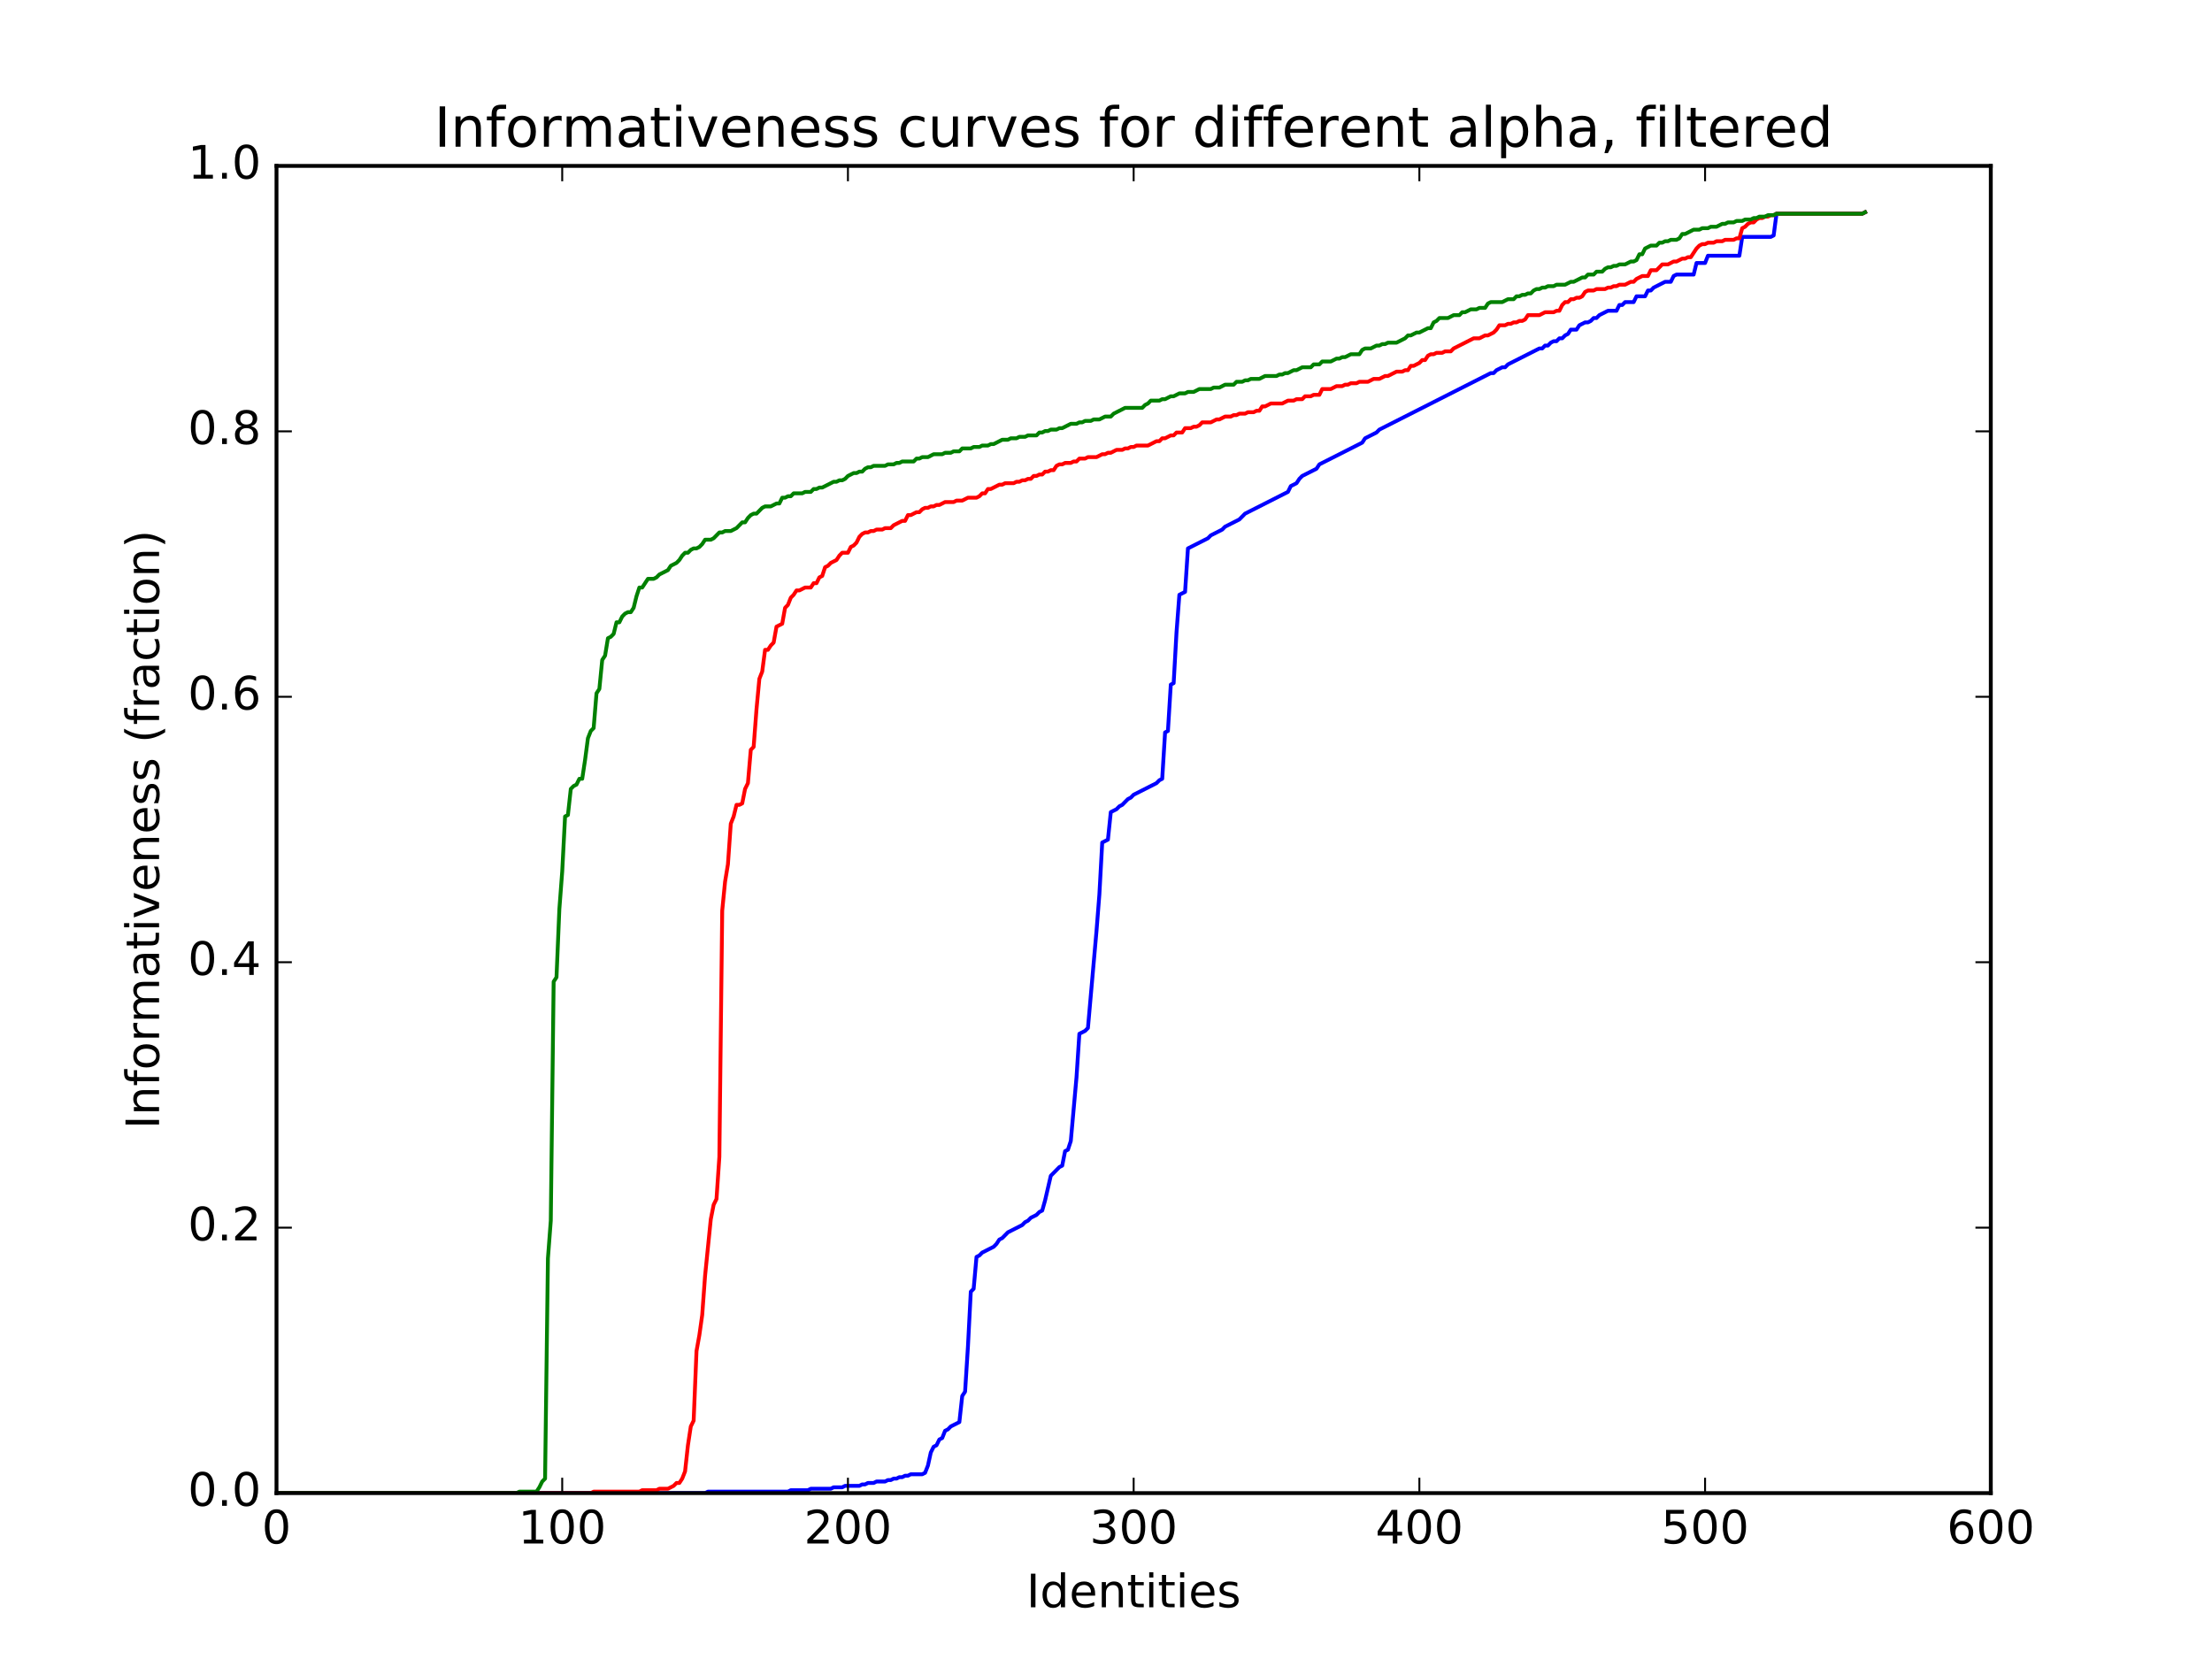 <?xml version="1.0" encoding="utf-8" standalone="no"?>
<!DOCTYPE svg PUBLIC "-//W3C//DTD SVG 1.1//EN"
  "http://www.w3.org/Graphics/SVG/1.1/DTD/svg11.dtd">
<!-- Created with matplotlib (http://matplotlib.org/) -->
<svg height="432pt" version="1.1" viewBox="0 0 576 432" width="576pt" xmlns="http://www.w3.org/2000/svg" xmlns:xlink="http://www.w3.org/1999/xlink">
 <defs>
  <style type="text/css">
*{stroke-linecap:butt;stroke-linejoin:round;stroke-miterlimit:100000;}
  </style>
 </defs>
 <g id="figure_1">
  <g id="patch_1">
   <path d="M 0 432 
L 576 432 
L 576 0 
L 0 0 
z
" style="fill:#ffffff;"/>
  </g>
  <g id="axes_1">
   <g id="patch_2">
    <path d="M 72 388.8 
L 518.4 388.8 
L 518.4 43.2 
L 72 43.2 
z
" style="fill:#ffffff;"/>
   </g>
   <g id="line2d_1">
    <path clip-path="url(#pd8fe4f204d)" d="M 72 388.8 
L 183.6 388.8 
L 184.344 388.423 
L 205.176 388.423 
L 205.92 388.045 
L 210.384 388.045 
L 211.128 387.668 
L 216.336 387.668 
L 217.08 387.291 
L 219.312 387.291 
L 220.056 386.914 
L 223.776 386.914 
L 224.52 386.536 
L 225.264 386.536 
L 226.008 386.159 
L 227.496 386.159 
L 228.24 385.782 
L 230.472 385.782 
L 231.216 385.404 
L 231.96 385.404 
L 232.704 385.027 
L 233.448 385.027 
L 234.192 384.65 
L 234.936 384.65 
L 235.68 384.272 
L 236.424 384.272 
L 237.168 383.895 
L 240.144 383.895 
L 240.888 383.518 
L 241.632 381.631 
L 242.376 378.236 
L 243.12 376.727 
L 243.864 376.349 
L 244.608 374.84 
L 245.352 374.463 
L 246.096 372.576 
L 246.84 372.199 
L 247.584 371.445 
L 249.816 370.313 
L 250.56 363.521 
L 251.304 362.39 
L 252.048 350.693 
L 252.792 336.356 
L 253.536 335.602 
L 254.28 327.301 
L 255.024 326.924 
L 255.768 326.169 
L 258.744 324.66 
L 259.488 323.906 
L 260.232 322.774 
L 260.976 322.397 
L 262.464 320.887 
L 266.184 319.001 
L 266.928 318.246 
L 267.672 317.869 
L 268.416 317.114 
L 269.904 316.36 
L 270.648 315.605 
L 271.392 315.228 
L 272.136 312.587 
L 273.624 306.173 
L 275.856 303.909 
L 276.6 303.532 
L 277.344 299.759 
L 278.088 299.382 
L 278.832 297.118 
L 280.32 280.517 
L 281.064 269.198 
L 282.552 268.444 
L 283.296 267.689 
L 285.528 242.41 
L 286.272 232.978 
L 287.016 219.396 
L 288.504 218.641 
L 289.248 211.472 
L 290.736 210.718 
L 291.48 209.963 
L 292.224 209.586 
L 293.712 208.077 
L 294.456 207.7 
L 295.2 206.945 
L 301.152 203.927 
L 301.896 203.172 
L 302.64 202.795 
L 303.384 190.721 
L 304.128 190.344 
L 304.872 178.271 
L 305.616 177.893 
L 306.36 164.688 
L 307.104 154.879 
L 308.592 154.124 
L 309.336 142.805 
L 314.544 140.164 
L 315.288 139.41 
L 318.264 137.9 
L 319.008 137.146 
L 322.728 135.259 
L 324.216 133.75 
L 335.376 128.091 
L 336.12 126.582 
L 337.608 125.827 
L 338.352 124.695 
L 339.096 123.941 
L 342.816 122.054 
L 343.56 120.922 
L 354.72 115.263 
L 355.464 114.131 
L 358.44 112.622 
L 359.184 111.867 
L 388.2 97.153 
L 388.944 97.153 
L 389.688 96.398 
L 391.176 95.644 
L 391.92 95.644 
L 392.664 94.889 
L 400.848 90.739 
L 401.592 90.739 
L 402.336 89.984 
L 403.08 89.984 
L 403.824 89.23 
L 404.568 88.852 
L 405.312 88.852 
L 406.056 88.098 
L 406.8 88.098 
L 407.544 87.343 
L 408.288 86.966 
L 409.032 85.834 
L 410.52 85.834 
L 411.264 84.702 
L 412.752 83.948 
L 413.496 83.948 
L 414.24 83.57 
L 414.984 82.816 
L 415.728 82.816 
L 416.472 82.061 
L 418.704 80.929 
L 420.936 80.929 
L 421.68 79.42 
L 422.424 79.42 
L 423.168 78.666 
L 425.4 78.666 
L 426.144 77.156 
L 428.376 77.156 
L 429.12 75.647 
L 429.864 75.647 
L 430.608 74.893 
L 433.584 73.383 
L 435.072 73.383 
L 435.816 71.874 
L 436.56 71.497 
L 441.024 71.497 
L 441.768 68.479 
L 444 68.479 
L 444.744 66.592 
L 452.928 66.592 
L 453.672 61.687 
L 461.112 61.687 
L 461.856 61.31 
L 462.6 55.651 
L 484.92 55.651 
L 485.664 55.273 
L 485.664 55.273 
" style="fill:none;stroke:#0000ff;stroke-linecap:square;"/>
   </g>
   <g id="line2d_2">
    <path clip-path="url(#pd8fe4f204d)" d="M 72 388.8 
L 153.84 388.8 
L 154.584 388.423 
L 166.488 388.423 
L 167.232 388.045 
L 170.952 388.045 
L 171.696 387.668 
L 173.928 387.668 
L 175.416 386.914 
L 176.16 386.159 
L 176.904 386.159 
L 177.648 385.027 
L 178.392 383.141 
L 179.136 376.349 
L 179.88 371.445 
L 180.624 369.935 
L 181.368 351.825 
L 182.112 347.675 
L 182.856 342.393 
L 183.6 332.206 
L 185.088 317.492 
L 185.832 313.719 
L 186.576 312.21 
L 187.32 301.268 
L 188.064 237.128 
L 188.808 229.583 
L 189.552 225.055 
L 190.296 214.491 
L 191.04 212.604 
L 191.784 209.586 
L 192.528 209.586 
L 193.272 209.209 
L 194.016 205.436 
L 194.76 203.927 
L 195.504 195.249 
L 196.248 194.494 
L 196.992 184.685 
L 197.736 176.762 
L 198.48 174.875 
L 199.224 169.216 
L 199.968 169.216 
L 200.712 168.084 
L 201.456 167.329 
L 202.2 163.179 
L 203.688 162.424 
L 204.432 158.274 
L 205.176 157.52 
L 205.92 155.633 
L 206.664 154.879 
L 207.408 153.747 
L 208.152 153.747 
L 209.64 152.992 
L 211.128 152.992 
L 211.872 151.86 
L 212.616 151.86 
L 213.36 150.351 
L 214.104 149.974 
L 214.848 147.71 
L 215.592 147.333 
L 216.336 146.578 
L 217.824 145.824 
L 218.568 144.692 
L 219.312 143.937 
L 220.8 143.937 
L 221.544 142.428 
L 222.288 142.051 
L 223.032 141.296 
L 223.776 139.787 
L 224.52 139.032 
L 225.264 138.655 
L 226.008 138.655 
L 226.752 138.278 
L 227.496 138.278 
L 228.24 137.9 
L 229.728 137.9 
L 230.472 137.523 
L 231.96 137.523 
L 232.704 136.769 
L 234.936 135.637 
L 235.68 135.637 
L 236.424 134.128 
L 237.168 134.128 
L 238.656 133.373 
L 239.4 133.373 
L 240.144 132.618 
L 240.888 132.241 
L 241.632 132.241 
L 242.376 131.864 
L 243.12 131.864 
L 243.864 131.486 
L 244.608 131.486 
L 246.096 130.732 
L 248.328 130.732 
L 249.072 130.355 
L 250.56 130.355 
L 252.048 129.6 
L 254.28 129.6 
L 255.024 129.223 
L 255.768 128.468 
L 256.512 128.468 
L 257.256 127.336 
L 258 127.336 
L 260.232 126.204 
L 260.976 126.204 
L 261.72 125.827 
L 263.952 125.827 
L 264.696 125.45 
L 265.44 125.45 
L 266.184 125.072 
L 266.928 125.072 
L 267.672 124.695 
L 268.416 124.695 
L 269.16 123.941 
L 269.904 123.941 
L 270.648 123.563 
L 271.392 123.563 
L 272.136 122.809 
L 272.88 122.809 
L 273.624 122.431 
L 274.368 122.431 
L 275.112 121.3 
L 275.856 120.922 
L 276.6 120.922 
L 277.344 120.545 
L 278.832 120.545 
L 279.576 120.168 
L 280.32 120.168 
L 281.064 119.413 
L 282.552 119.413 
L 283.296 119.036 
L 285.528 119.036 
L 287.016 118.281 
L 287.76 118.281 
L 288.504 117.904 
L 289.248 117.904 
L 290.736 117.149 
L 292.224 117.149 
L 292.968 116.772 
L 293.712 116.772 
L 294.456 116.395 
L 295.2 116.395 
L 295.944 116.017 
L 298.92 116.017 
L 301.152 114.886 
L 301.896 114.886 
L 302.64 114.131 
L 303.384 114.131 
L 304.872 113.376 
L 305.616 113.376 
L 306.36 112.622 
L 307.848 112.622 
L 308.592 111.49 
L 310.08 111.49 
L 310.824 111.113 
L 311.568 111.113 
L 312.312 110.735 
L 313.056 109.981 
L 315.288 109.981 
L 316.776 109.226 
L 317.52 109.226 
L 319.008 108.472 
L 320.496 108.472 
L 321.24 108.094 
L 321.984 108.094 
L 322.728 107.717 
L 324.216 107.717 
L 324.96 107.34 
L 326.448 107.34 
L 327.192 106.962 
L 327.936 106.962 
L 328.68 105.831 
L 329.424 105.831 
L 330.912 105.076 
L 333.888 105.076 
L 335.376 104.321 
L 336.864 104.321 
L 337.608 103.944 
L 339.096 103.944 
L 339.84 103.19 
L 341.328 103.19 
L 342.072 102.812 
L 343.56 102.812 
L 344.304 101.303 
L 346.536 101.303 
L 348.024 100.548 
L 349.512 100.548 
L 350.256 100.171 
L 351 100.171 
L 351.744 99.794 
L 353.232 99.794 
L 353.976 99.417 
L 356.208 99.417 
L 357.696 98.662 
L 359.184 98.662 
L 360.672 97.907 
L 361.416 97.907 
L 363.648 96.776 
L 365.136 96.776 
L 365.88 96.398 
L 366.624 96.398 
L 367.368 95.266 
L 368.112 95.266 
L 369.6 94.512 
L 370.344 93.757 
L 371.088 93.757 
L 371.832 92.625 
L 372.576 92.248 
L 373.32 92.248 
L 374.064 91.871 
L 375.552 91.871 
L 376.296 91.493 
L 377.784 91.493 
L 378.528 90.739 
L 383.736 88.098 
L 385.224 88.098 
L 386.712 87.343 
L 387.456 87.343 
L 388.944 86.589 
L 389.688 85.834 
L 390.432 84.702 
L 391.92 84.702 
L 392.664 84.325 
L 393.408 84.325 
L 394.152 83.948 
L 394.896 83.948 
L 395.64 83.57 
L 396.384 83.57 
L 397.128 83.193 
L 397.872 82.061 
L 400.848 82.061 
L 402.336 81.307 
L 404.568 81.307 
L 405.312 80.929 
L 406.056 80.929 
L 406.8 79.42 
L 407.544 78.666 
L 408.288 78.666 
L 409.032 77.911 
L 409.776 77.911 
L 410.52 77.534 
L 411.264 77.534 
L 412.008 77.156 
L 412.752 76.024 
L 413.496 75.647 
L 414.984 75.647 
L 415.728 75.27 
L 417.96 75.27 
L 418.704 74.893 
L 419.448 74.893 
L 420.192 74.515 
L 420.936 74.515 
L 421.68 74.138 
L 423.168 74.138 
L 424.656 73.383 
L 425.4 73.383 
L 426.144 72.629 
L 427.632 71.874 
L 429.12 71.874 
L 429.864 70.365 
L 431.352 70.365 
L 432.84 68.856 
L 434.328 68.856 
L 435.816 68.101 
L 436.56 68.101 
L 438.048 67.347 
L 438.792 67.347 
L 439.536 66.969 
L 440.28 66.969 
L 441.768 64.706 
L 442.512 63.951 
L 443.256 63.574 
L 444 63.574 
L 444.744 63.197 
L 446.232 63.197 
L 446.976 62.819 
L 448.464 62.819 
L 449.208 62.442 
L 451.44 62.442 
L 452.184 62.065 
L 452.928 62.065 
L 453.672 59.424 
L 454.416 59.046 
L 455.16 58.292 
L 455.904 57.914 
L 456.648 57.914 
L 457.392 57.16 
L 458.136 56.783 
L 458.88 56.783 
L 459.624 56.405 
L 460.368 56.405 
L 461.112 56.028 
L 461.856 56.028 
L 462.6 55.651 
L 484.92 55.651 
L 485.664 55.273 
L 485.664 55.273 
" style="fill:none;stroke:#ff0000;stroke-linecap:square;"/>
   </g>
   <g id="line2d_3">
    <path clip-path="url(#pd8fe4f204d)" d="M 72 388.8 
L 134.496 388.8 
L 135.24 388.423 
L 139.704 388.423 
L 140.448 387.291 
L 141.192 385.782 
L 141.936 385.027 
L 142.68 327.679 
L 143.424 317.869 
L 144.168 255.616 
L 144.912 254.484 
L 145.656 236.751 
L 146.4 226.941 
L 147.144 212.604 
L 147.888 212.227 
L 148.632 205.436 
L 149.376 204.681 
L 150.12 204.304 
L 150.864 202.795 
L 151.608 202.795 
L 152.352 197.89 
L 153.096 192.231 
L 153.84 190.344 
L 154.584 189.59 
L 155.328 180.534 
L 156.072 179.403 
L 156.816 171.857 
L 157.56 170.725 
L 158.304 166.197 
L 159.048 165.82 
L 159.792 165.066 
L 160.536 162.047 
L 161.28 162.047 
L 162.024 160.538 
L 162.768 159.783 
L 163.512 159.406 
L 164.256 159.406 
L 165 158.274 
L 165.744 155.256 
L 166.488 152.992 
L 167.232 152.992 
L 168.72 150.728 
L 170.208 150.728 
L 170.952 150.351 
L 171.696 149.597 
L 173.928 148.465 
L 174.672 147.333 
L 176.16 146.578 
L 176.904 145.824 
L 177.648 144.692 
L 178.392 143.937 
L 179.136 143.937 
L 179.88 143.183 
L 180.624 142.805 
L 181.368 142.805 
L 182.112 142.428 
L 182.856 141.673 
L 183.6 140.541 
L 185.088 140.541 
L 185.832 140.164 
L 187.32 138.655 
L 188.064 138.655 
L 188.808 138.278 
L 190.296 138.278 
L 191.784 137.523 
L 193.272 136.014 
L 194.016 136.014 
L 194.76 134.882 
L 195.504 134.128 
L 196.248 133.75 
L 196.992 133.75 
L 198.48 132.241 
L 199.224 131.864 
L 200.712 131.864 
L 202.2 131.109 
L 202.944 131.109 
L 203.688 129.6 
L 204.432 129.6 
L 205.176 129.223 
L 205.92 129.223 
L 206.664 128.468 
L 208.896 128.468 
L 209.64 128.091 
L 211.128 128.091 
L 211.872 127.336 
L 212.616 127.336 
L 213.36 126.959 
L 214.104 126.959 
L 217.08 125.45 
L 217.824 125.45 
L 218.568 125.072 
L 219.312 125.072 
L 220.056 124.695 
L 220.8 123.941 
L 222.288 123.186 
L 223.032 123.186 
L 223.776 122.809 
L 224.52 122.809 
L 225.264 122.054 
L 226.008 121.677 
L 226.752 121.677 
L 227.496 121.3 
L 230.472 121.3 
L 231.216 120.922 
L 232.704 120.922 
L 233.448 120.545 
L 234.192 120.545 
L 234.936 120.168 
L 237.912 120.168 
L 238.656 119.413 
L 239.4 119.413 
L 240.144 119.036 
L 241.632 119.036 
L 243.12 118.281 
L 245.352 118.281 
L 246.096 117.904 
L 247.584 117.904 
L 248.328 117.527 
L 249.816 117.527 
L 250.56 116.772 
L 252.792 116.772 
L 253.536 116.395 
L 255.024 116.395 
L 255.768 116.017 
L 257.256 116.017 
L 258 115.64 
L 258.744 115.64 
L 260.976 114.508 
L 262.464 114.508 
L 263.208 114.131 
L 264.696 114.131 
L 265.44 113.754 
L 266.928 113.754 
L 267.672 113.376 
L 269.904 113.376 
L 270.648 112.622 
L 271.392 112.622 
L 272.136 112.245 
L 272.88 112.245 
L 273.624 111.867 
L 275.112 111.867 
L 275.856 111.49 
L 276.6 111.49 
L 278.832 110.358 
L 280.32 110.358 
L 281.064 109.981 
L 281.808 109.981 
L 282.552 109.603 
L 284.04 109.603 
L 284.784 109.226 
L 286.272 109.226 
L 287.76 108.472 
L 289.248 108.472 
L 289.992 107.717 
L 292.968 106.208 
L 297.432 106.208 
L 298.176 105.453 
L 298.92 105.076 
L 299.664 104.321 
L 301.896 104.321 
L 302.64 103.944 
L 303.384 103.944 
L 304.872 103.19 
L 305.616 103.19 
L 307.104 102.435 
L 308.592 102.435 
L 309.336 102.058 
L 310.824 102.058 
L 312.312 101.303 
L 315.288 101.303 
L 316.032 100.926 
L 317.52 100.926 
L 319.008 100.171 
L 321.24 100.171 
L 321.984 99.417 
L 323.472 99.417 
L 324.216 99.039 
L 324.96 99.039 
L 325.704 98.662 
L 327.936 98.662 
L 329.424 97.907 
L 332.4 97.907 
L 333.144 97.53 
L 333.888 97.53 
L 334.632 97.153 
L 335.376 97.153 
L 336.864 96.398 
L 337.608 96.398 
L 339.096 95.644 
L 341.328 95.644 
L 342.072 94.889 
L 343.56 94.889 
L 344.304 94.134 
L 346.536 94.134 
L 348.024 93.38 
L 348.768 93.38 
L 349.512 93.003 
L 350.256 93.003 
L 351.744 92.248 
L 353.976 92.248 
L 354.72 91.116 
L 355.464 90.739 
L 356.952 90.739 
L 358.44 89.984 
L 359.184 89.984 
L 359.928 89.607 
L 360.672 89.607 
L 361.416 89.23 
L 363.648 89.23 
L 365.88 88.098 
L 366.624 87.343 
L 367.368 87.343 
L 368.856 86.589 
L 369.6 86.589 
L 371.832 85.457 
L 372.576 85.457 
L 373.32 83.948 
L 374.064 83.57 
L 374.808 82.816 
L 377.04 82.816 
L 378.528 82.061 
L 380.016 82.061 
L 380.76 81.307 
L 381.504 81.307 
L 382.992 80.552 
L 384.48 80.552 
L 385.224 80.175 
L 386.712 80.175 
L 387.456 79.043 
L 388.2 78.666 
L 391.176 78.666 
L 392.664 77.911 
L 394.152 77.911 
L 394.896 77.156 
L 395.64 77.156 
L 396.384 76.779 
L 397.128 76.779 
L 397.872 76.402 
L 398.616 76.402 
L 399.36 75.647 
L 400.104 75.27 
L 400.848 75.27 
L 401.592 74.893 
L 402.336 74.893 
L 403.08 74.515 
L 404.568 74.515 
L 405.312 74.138 
L 407.544 74.138 
L 409.032 73.383 
L 409.776 73.383 
L 412.008 72.252 
L 412.752 72.252 
L 413.496 71.497 
L 414.984 71.497 
L 415.728 70.742 
L 417.216 70.742 
L 417.96 69.988 
L 418.704 69.61 
L 419.448 69.61 
L 420.192 69.233 
L 420.936 69.233 
L 421.68 68.856 
L 423.168 68.856 
L 424.656 68.101 
L 425.4 68.101 
L 426.144 67.724 
L 426.888 66.215 
L 427.632 66.215 
L 428.376 64.706 
L 429.864 63.951 
L 431.352 63.951 
L 432.096 63.197 
L 432.84 63.197 
L 433.584 62.819 
L 434.328 62.819 
L 435.072 62.442 
L 436.56 62.442 
L 437.304 62.065 
L 438.048 60.933 
L 438.792 60.933 
L 441.024 59.801 
L 442.512 59.801 
L 443.256 59.424 
L 444.744 59.424 
L 445.488 59.046 
L 446.976 59.046 
L 448.464 58.292 
L 449.208 58.292 
L 449.952 57.914 
L 451.44 57.914 
L 452.184 57.537 
L 453.672 57.537 
L 454.416 57.16 
L 455.904 57.16 
L 456.648 56.783 
L 457.392 56.783 
L 458.136 56.405 
L 459.624 56.405 
L 460.368 56.028 
L 461.856 56.028 
L 462.6 55.651 
L 484.92 55.651 
L 485.664 55.273 
L 485.664 55.273 
" style="fill:none;stroke:#008000;stroke-linecap:square;"/>
   </g>
   <g id="patch_3">
    <path d="M 72 43.2 
L 518.4 43.2 
" style="fill:none;stroke:#000000;stroke-linecap:square;stroke-linejoin:miter;"/>
   </g>
   <g id="patch_4">
    <path d="M 518.4 388.8 
L 518.4 43.2 
" style="fill:none;stroke:#000000;stroke-linecap:square;stroke-linejoin:miter;"/>
   </g>
   <g id="patch_5">
    <path d="M 72 388.8 
L 518.4 388.8 
" style="fill:none;stroke:#000000;stroke-linecap:square;stroke-linejoin:miter;"/>
   </g>
   <g id="patch_6">
    <path d="M 72 388.8 
L 72 43.2 
" style="fill:none;stroke:#000000;stroke-linecap:square;stroke-linejoin:miter;"/>
   </g>
   <g id="matplotlib.axis_1">
    <g id="xtick_1">
     <g id="line2d_4">
      <defs>
       <path d="M 0 0 
L 0 -4 
" id="m02ae9e14aa" style="stroke:#000000;stroke-width:0.5;"/>
      </defs>
      <g>
       <use style="stroke:#000000;stroke-width:0.5;" x="72.0" xlink:href="#m02ae9e14aa" y="388.8"/>
      </g>
     </g>
     <g id="line2d_5">
      <defs>
       <path d="M 0 0 
L 0 4 
" id="me97ed1a99a" style="stroke:#000000;stroke-width:0.5;"/>
      </defs>
      <g>
       <use style="stroke:#000000;stroke-width:0.5;" x="72.0" xlink:href="#me97ed1a99a" y="43.2"/>
      </g>
     </g>
     <g id="text_1">
      <!-- 0 -->
      <defs>
       <path d="M 31.781 66.406 
Q 24.172 66.406 20.328 58.906 
Q 16.5 51.422 16.5 36.375 
Q 16.5 21.391 20.328 13.891 
Q 24.172 6.391 31.781 6.391 
Q 39.453 6.391 43.281 13.891 
Q 47.125 21.391 47.125 36.375 
Q 47.125 51.422 43.281 58.906 
Q 39.453 66.406 31.781 66.406 
M 31.781 74.219 
Q 44.047 74.219 50.516 64.516 
Q 56.984 54.828 56.984 36.375 
Q 56.984 17.969 50.516 8.266 
Q 44.047 -1.422 31.781 -1.422 
Q 19.531 -1.422 13.062 8.266 
Q 6.594 17.969 6.594 36.375 
Q 6.594 54.828 13.062 64.516 
Q 19.531 74.219 31.781 74.219 
" id="BitstreamVeraSans-Roman-30"/>
      </defs>
      <g transform="translate(68.183 401.918)scale(0.12 -0.12)">
       <use xlink:href="#BitstreamVeraSans-Roman-30"/>
      </g>
     </g>
    </g>
    <g id="xtick_2">
     <g id="line2d_6">
      <g>
       <use style="stroke:#000000;stroke-width:0.5;" x="146.4" xlink:href="#m02ae9e14aa" y="388.8"/>
      </g>
     </g>
     <g id="line2d_7">
      <g>
       <use style="stroke:#000000;stroke-width:0.5;" x="146.4" xlink:href="#me97ed1a99a" y="43.2"/>
      </g>
     </g>
     <g id="text_2">
      <!-- 100 -->
      <defs>
       <path d="M 12.406 8.297 
L 28.516 8.297 
L 28.516 63.922 
L 10.984 60.406 
L 10.984 69.391 
L 28.422 72.906 
L 38.281 72.906 
L 38.281 8.297 
L 54.391 8.297 
L 54.391 0 
L 12.406 0 
z
" id="BitstreamVeraSans-Roman-31"/>
      </defs>
      <g transform="translate(134.947 401.918)scale(0.12 -0.12)">
       <use xlink:href="#BitstreamVeraSans-Roman-31"/>
       <use x="63.623" xlink:href="#BitstreamVeraSans-Roman-30"/>
       <use x="127.246" xlink:href="#BitstreamVeraSans-Roman-30"/>
      </g>
     </g>
    </g>
    <g id="xtick_3">
     <g id="line2d_8">
      <g>
       <use style="stroke:#000000;stroke-width:0.5;" x="220.8" xlink:href="#m02ae9e14aa" y="388.8"/>
      </g>
     </g>
     <g id="line2d_9">
      <g>
       <use style="stroke:#000000;stroke-width:0.5;" x="220.8" xlink:href="#me97ed1a99a" y="43.2"/>
      </g>
     </g>
     <g id="text_3">
      <!-- 200 -->
      <defs>
       <path d="M 19.188 8.297 
L 53.609 8.297 
L 53.609 0 
L 7.328 0 
L 7.328 8.297 
Q 12.938 14.109 22.625 23.891 
Q 32.328 33.688 34.812 36.531 
Q 39.547 41.844 41.422 45.531 
Q 43.312 49.219 43.312 52.781 
Q 43.312 58.594 39.234 62.25 
Q 35.156 65.922 28.609 65.922 
Q 23.969 65.922 18.812 64.312 
Q 13.672 62.703 7.812 59.422 
L 7.812 69.391 
Q 13.766 71.781 18.938 73 
Q 24.125 74.219 28.422 74.219 
Q 39.75 74.219 46.484 68.547 
Q 53.219 62.891 53.219 53.422 
Q 53.219 48.922 51.531 44.891 
Q 49.859 40.875 45.406 35.406 
Q 44.188 33.984 37.641 27.219 
Q 31.109 20.453 19.188 8.297 
" id="BitstreamVeraSans-Roman-32"/>
      </defs>
      <g transform="translate(209.347 401.918)scale(0.12 -0.12)">
       <use xlink:href="#BitstreamVeraSans-Roman-32"/>
       <use x="63.623" xlink:href="#BitstreamVeraSans-Roman-30"/>
       <use x="127.246" xlink:href="#BitstreamVeraSans-Roman-30"/>
      </g>
     </g>
    </g>
    <g id="xtick_4">
     <g id="line2d_10">
      <g>
       <use style="stroke:#000000;stroke-width:0.5;" x="295.2" xlink:href="#m02ae9e14aa" y="388.8"/>
      </g>
     </g>
     <g id="line2d_11">
      <g>
       <use style="stroke:#000000;stroke-width:0.5;" x="295.2" xlink:href="#me97ed1a99a" y="43.2"/>
      </g>
     </g>
     <g id="text_4">
      <!-- 300 -->
      <defs>
       <path d="M 40.578 39.312 
Q 47.656 37.797 51.625 33 
Q 55.609 28.219 55.609 21.188 
Q 55.609 10.406 48.188 4.484 
Q 40.766 -1.422 27.094 -1.422 
Q 22.516 -1.422 17.656 -0.516 
Q 12.797 0.391 7.625 2.203 
L 7.625 11.719 
Q 11.719 9.328 16.594 8.109 
Q 21.484 6.891 26.812 6.891 
Q 36.078 6.891 40.938 10.547 
Q 45.797 14.203 45.797 21.188 
Q 45.797 27.641 41.281 31.266 
Q 36.766 34.906 28.719 34.906 
L 20.219 34.906 
L 20.219 43.016 
L 29.109 43.016 
Q 36.375 43.016 40.234 45.922 
Q 44.094 48.828 44.094 54.297 
Q 44.094 59.906 40.109 62.906 
Q 36.141 65.922 28.719 65.922 
Q 24.656 65.922 20.016 65.031 
Q 15.375 64.156 9.812 62.312 
L 9.812 71.094 
Q 15.438 72.656 20.344 73.438 
Q 25.25 74.219 29.594 74.219 
Q 40.828 74.219 47.359 69.109 
Q 53.906 64.016 53.906 55.328 
Q 53.906 49.266 50.438 45.094 
Q 46.969 40.922 40.578 39.312 
" id="BitstreamVeraSans-Roman-33"/>
      </defs>
      <g transform="translate(283.748 401.918)scale(0.12 -0.12)">
       <use xlink:href="#BitstreamVeraSans-Roman-33"/>
       <use x="63.623" xlink:href="#BitstreamVeraSans-Roman-30"/>
       <use x="127.246" xlink:href="#BitstreamVeraSans-Roman-30"/>
      </g>
     </g>
    </g>
    <g id="xtick_5">
     <g id="line2d_12">
      <g>
       <use style="stroke:#000000;stroke-width:0.5;" x="369.6" xlink:href="#m02ae9e14aa" y="388.8"/>
      </g>
     </g>
     <g id="line2d_13">
      <g>
       <use style="stroke:#000000;stroke-width:0.5;" x="369.6" xlink:href="#me97ed1a99a" y="43.2"/>
      </g>
     </g>
     <g id="text_5">
      <!-- 400 -->
      <defs>
       <path d="M 37.797 64.312 
L 12.891 25.391 
L 37.797 25.391 
z
M 35.203 72.906 
L 47.609 72.906 
L 47.609 25.391 
L 58.016 25.391 
L 58.016 17.188 
L 47.609 17.188 
L 47.609 0 
L 37.797 0 
L 37.797 17.188 
L 4.891 17.188 
L 4.891 26.703 
z
" id="BitstreamVeraSans-Roman-34"/>
      </defs>
      <g transform="translate(358.147 401.918)scale(0.12 -0.12)">
       <use xlink:href="#BitstreamVeraSans-Roman-34"/>
       <use x="63.623" xlink:href="#BitstreamVeraSans-Roman-30"/>
       <use x="127.246" xlink:href="#BitstreamVeraSans-Roman-30"/>
      </g>
     </g>
    </g>
    <g id="xtick_6">
     <g id="line2d_14">
      <g>
       <use style="stroke:#000000;stroke-width:0.5;" x="444.0" xlink:href="#m02ae9e14aa" y="388.8"/>
      </g>
     </g>
     <g id="line2d_15">
      <g>
       <use style="stroke:#000000;stroke-width:0.5;" x="444.0" xlink:href="#me97ed1a99a" y="43.2"/>
      </g>
     </g>
     <g id="text_6">
      <!-- 500 -->
      <defs>
       <path d="M 10.797 72.906 
L 49.516 72.906 
L 49.516 64.594 
L 19.828 64.594 
L 19.828 46.734 
Q 21.969 47.469 24.109 47.828 
Q 26.266 48.188 28.422 48.188 
Q 40.625 48.188 47.75 41.5 
Q 54.891 34.812 54.891 23.391 
Q 54.891 11.625 47.562 5.094 
Q 40.234 -1.422 26.906 -1.422 
Q 22.312 -1.422 17.547 -0.641 
Q 12.797 0.141 7.719 1.703 
L 7.719 11.625 
Q 12.109 9.234 16.797 8.062 
Q 21.484 6.891 26.703 6.891 
Q 35.156 6.891 40.078 11.328 
Q 45.016 15.766 45.016 23.391 
Q 45.016 31 40.078 35.438 
Q 35.156 39.891 26.703 39.891 
Q 22.75 39.891 18.812 39.016 
Q 14.891 38.141 10.797 36.281 
z
" id="BitstreamVeraSans-Roman-35"/>
      </defs>
      <g transform="translate(432.548 401.918)scale(0.12 -0.12)">
       <use xlink:href="#BitstreamVeraSans-Roman-35"/>
       <use x="63.623" xlink:href="#BitstreamVeraSans-Roman-30"/>
       <use x="127.246" xlink:href="#BitstreamVeraSans-Roman-30"/>
      </g>
     </g>
    </g>
    <g id="xtick_7">
     <g id="line2d_16">
      <g>
       <use style="stroke:#000000;stroke-width:0.5;" x="518.4" xlink:href="#m02ae9e14aa" y="388.8"/>
      </g>
     </g>
     <g id="line2d_17">
      <g>
       <use style="stroke:#000000;stroke-width:0.5;" x="518.4" xlink:href="#me97ed1a99a" y="43.2"/>
      </g>
     </g>
     <g id="text_7">
      <!-- 600 -->
      <defs>
       <path d="M 33.016 40.375 
Q 26.375 40.375 22.484 35.828 
Q 18.609 31.297 18.609 23.391 
Q 18.609 15.531 22.484 10.953 
Q 26.375 6.391 33.016 6.391 
Q 39.656 6.391 43.531 10.953 
Q 47.406 15.531 47.406 23.391 
Q 47.406 31.297 43.531 35.828 
Q 39.656 40.375 33.016 40.375 
M 52.594 71.297 
L 52.594 62.312 
Q 48.875 64.062 45.094 64.984 
Q 41.312 65.922 37.594 65.922 
Q 27.828 65.922 22.672 59.328 
Q 17.531 52.734 16.797 39.406 
Q 19.672 43.656 24.016 45.922 
Q 28.375 48.188 33.594 48.188 
Q 44.578 48.188 50.953 41.516 
Q 57.328 34.859 57.328 23.391 
Q 57.328 12.156 50.688 5.359 
Q 44.047 -1.422 33.016 -1.422 
Q 20.359 -1.422 13.672 8.266 
Q 6.984 17.969 6.984 36.375 
Q 6.984 53.656 15.188 63.938 
Q 23.391 74.219 37.203 74.219 
Q 40.922 74.219 44.703 73.484 
Q 48.484 72.75 52.594 71.297 
" id="BitstreamVeraSans-Roman-36"/>
      </defs>
      <g transform="translate(506.947 401.918)scale(0.12 -0.12)">
       <use xlink:href="#BitstreamVeraSans-Roman-36"/>
       <use x="63.623" xlink:href="#BitstreamVeraSans-Roman-30"/>
       <use x="127.246" xlink:href="#BitstreamVeraSans-Roman-30"/>
      </g>
     </g>
    </g>
    <g id="text_8">
     <!-- Identities -->
     <defs>
      <path d="M 54.891 33.016 
L 54.891 0 
L 45.906 0 
L 45.906 32.719 
Q 45.906 40.484 42.875 44.328 
Q 39.844 48.188 33.797 48.188 
Q 26.516 48.188 22.312 43.547 
Q 18.109 38.922 18.109 30.906 
L 18.109 0 
L 9.078 0 
L 9.078 54.688 
L 18.109 54.688 
L 18.109 46.188 
Q 21.344 51.125 25.703 53.562 
Q 30.078 56 35.797 56 
Q 45.219 56 50.047 50.172 
Q 54.891 44.344 54.891 33.016 
" id="BitstreamVeraSans-Roman-6e"/>
      <path d="M 9.422 54.688 
L 18.406 54.688 
L 18.406 0 
L 9.422 0 
z
M 9.422 75.984 
L 18.406 75.984 
L 18.406 64.594 
L 9.422 64.594 
z
" id="BitstreamVeraSans-Roman-69"/>
      <path d="M 56.203 29.594 
L 56.203 25.203 
L 14.891 25.203 
Q 15.484 15.922 20.484 11.062 
Q 25.484 6.203 34.422 6.203 
Q 39.594 6.203 44.453 7.469 
Q 49.312 8.734 54.109 11.281 
L 54.109 2.781 
Q 49.266 0.734 44.188 -0.344 
Q 39.109 -1.422 33.891 -1.422 
Q 20.797 -1.422 13.156 6.188 
Q 5.516 13.812 5.516 26.812 
Q 5.516 40.234 12.766 48.109 
Q 20.016 56 32.328 56 
Q 43.359 56 49.781 48.891 
Q 56.203 41.797 56.203 29.594 
M 47.219 32.234 
Q 47.125 39.594 43.094 43.984 
Q 39.062 48.391 32.422 48.391 
Q 24.906 48.391 20.391 44.141 
Q 15.875 39.891 15.188 32.172 
z
" id="BitstreamVeraSans-Roman-65"/>
      <path d="M 45.406 46.391 
L 45.406 75.984 
L 54.391 75.984 
L 54.391 0 
L 45.406 0 
L 45.406 8.203 
Q 42.578 3.328 38.25 0.953 
Q 33.938 -1.422 27.875 -1.422 
Q 17.969 -1.422 11.734 6.484 
Q 5.516 14.406 5.516 27.297 
Q 5.516 40.188 11.734 48.094 
Q 17.969 56 27.875 56 
Q 33.938 56 38.25 53.625 
Q 42.578 51.266 45.406 46.391 
M 14.797 27.297 
Q 14.797 17.391 18.875 11.75 
Q 22.953 6.109 30.078 6.109 
Q 37.203 6.109 41.297 11.75 
Q 45.406 17.391 45.406 27.297 
Q 45.406 37.203 41.297 42.844 
Q 37.203 48.484 30.078 48.484 
Q 22.953 48.484 18.875 42.844 
Q 14.797 37.203 14.797 27.297 
" id="BitstreamVeraSans-Roman-64"/>
      <path d="M 18.312 70.219 
L 18.312 54.688 
L 36.812 54.688 
L 36.812 47.703 
L 18.312 47.703 
L 18.312 18.016 
Q 18.312 11.328 20.141 9.422 
Q 21.969 7.516 27.594 7.516 
L 36.812 7.516 
L 36.812 0 
L 27.594 0 
Q 17.188 0 13.234 3.875 
Q 9.281 7.766 9.281 18.016 
L 9.281 47.703 
L 2.688 47.703 
L 2.688 54.688 
L 9.281 54.688 
L 9.281 70.219 
z
" id="BitstreamVeraSans-Roman-74"/>
      <path d="M 44.281 53.078 
L 44.281 44.578 
Q 40.484 46.531 36.375 47.5 
Q 32.281 48.484 27.875 48.484 
Q 21.188 48.484 17.844 46.438 
Q 14.5 44.391 14.5 40.281 
Q 14.5 37.156 16.891 35.375 
Q 19.281 33.594 26.516 31.984 
L 29.594 31.297 
Q 39.156 29.25 43.188 25.516 
Q 47.219 21.781 47.219 15.094 
Q 47.219 7.469 41.188 3.016 
Q 35.156 -1.422 24.609 -1.422 
Q 20.219 -1.422 15.453 -0.562 
Q 10.688 0.297 5.422 2 
L 5.422 11.281 
Q 10.406 8.688 15.234 7.391 
Q 20.062 6.109 24.812 6.109 
Q 31.156 6.109 34.562 8.281 
Q 37.984 10.453 37.984 14.406 
Q 37.984 18.062 35.516 20.016 
Q 33.062 21.969 24.703 23.781 
L 21.578 24.516 
Q 13.234 26.266 9.516 29.906 
Q 5.812 33.547 5.812 39.891 
Q 5.812 47.609 11.281 51.797 
Q 16.75 56 26.812 56 
Q 31.781 56 36.172 55.266 
Q 40.578 54.547 44.281 53.078 
" id="BitstreamVeraSans-Roman-73"/>
      <path d="M 9.812 72.906 
L 19.672 72.906 
L 19.672 0 
L 9.812 0 
z
" id="BitstreamVeraSans-Roman-49"/>
     </defs>
     <g transform="translate(267.271 418.532)scale(0.12 -0.12)">
      <use xlink:href="#BitstreamVeraSans-Roman-49"/>
      <use x="29.492" xlink:href="#BitstreamVeraSans-Roman-64"/>
      <use x="92.969" xlink:href="#BitstreamVeraSans-Roman-65"/>
      <use x="154.492" xlink:href="#BitstreamVeraSans-Roman-6e"/>
      <use x="217.871" xlink:href="#BitstreamVeraSans-Roman-74"/>
      <use x="257.08" xlink:href="#BitstreamVeraSans-Roman-69"/>
      <use x="284.863" xlink:href="#BitstreamVeraSans-Roman-74"/>
      <use x="324.072" xlink:href="#BitstreamVeraSans-Roman-69"/>
      <use x="351.855" xlink:href="#BitstreamVeraSans-Roman-65"/>
      <use x="413.379" xlink:href="#BitstreamVeraSans-Roman-73"/>
     </g>
    </g>
   </g>
   <g id="matplotlib.axis_2">
    <g id="ytick_1">
     <g id="line2d_18">
      <defs>
       <path d="M 0 0 
L 4 0 
" id="mb75f90b6a5" style="stroke:#000000;stroke-width:0.5;"/>
      </defs>
      <g>
       <use style="stroke:#000000;stroke-width:0.5;" x="72.0" xlink:href="#mb75f90b6a5" y="388.8"/>
      </g>
     </g>
     <g id="line2d_19">
      <defs>
       <path d="M 0 0 
L -4 0 
" id="m71633abdf7" style="stroke:#000000;stroke-width:0.5;"/>
      </defs>
      <g>
       <use style="stroke:#000000;stroke-width:0.5;" x="518.4" xlink:href="#m71633abdf7" y="388.8"/>
      </g>
     </g>
     <g id="text_9">
      <!-- 0.0 -->
      <defs>
       <path d="M 10.688 12.406 
L 21 12.406 
L 21 0 
L 10.688 0 
z
" id="BitstreamVeraSans-Roman-2e"/>
      </defs>
      <g transform="translate(48.916 392.111)scale(0.12 -0.12)">
       <use xlink:href="#BitstreamVeraSans-Roman-30"/>
       <use x="63.623" xlink:href="#BitstreamVeraSans-Roman-2e"/>
       <use x="95.41" xlink:href="#BitstreamVeraSans-Roman-30"/>
      </g>
     </g>
    </g>
    <g id="ytick_2">
     <g id="line2d_20">
      <g>
       <use style="stroke:#000000;stroke-width:0.5;" x="72.0" xlink:href="#mb75f90b6a5" y="319.68"/>
      </g>
     </g>
     <g id="line2d_21">
      <g>
       <use style="stroke:#000000;stroke-width:0.5;" x="518.4" xlink:href="#m71633abdf7" y="319.68"/>
      </g>
     </g>
     <g id="text_10">
      <!-- 0.2 -->
      <g transform="translate(48.916 322.991)scale(0.12 -0.12)">
       <use xlink:href="#BitstreamVeraSans-Roman-30"/>
       <use x="63.623" xlink:href="#BitstreamVeraSans-Roman-2e"/>
       <use x="95.41" xlink:href="#BitstreamVeraSans-Roman-32"/>
      </g>
     </g>
    </g>
    <g id="ytick_3">
     <g id="line2d_22">
      <g>
       <use style="stroke:#000000;stroke-width:0.5;" x="72.0" xlink:href="#mb75f90b6a5" y="250.56"/>
      </g>
     </g>
     <g id="line2d_23">
      <g>
       <use style="stroke:#000000;stroke-width:0.5;" x="518.4" xlink:href="#m71633abdf7" y="250.56"/>
      </g>
     </g>
     <g id="text_11">
      <!-- 0.4 -->
      <g transform="translate(48.916 253.871)scale(0.12 -0.12)">
       <use xlink:href="#BitstreamVeraSans-Roman-30"/>
       <use x="63.623" xlink:href="#BitstreamVeraSans-Roman-2e"/>
       <use x="95.41" xlink:href="#BitstreamVeraSans-Roman-34"/>
      </g>
     </g>
    </g>
    <g id="ytick_4">
     <g id="line2d_24">
      <g>
       <use style="stroke:#000000;stroke-width:0.5;" x="72.0" xlink:href="#mb75f90b6a5" y="181.44"/>
      </g>
     </g>
     <g id="line2d_25">
      <g>
       <use style="stroke:#000000;stroke-width:0.5;" x="518.4" xlink:href="#m71633abdf7" y="181.44"/>
      </g>
     </g>
     <g id="text_12">
      <!-- 0.6 -->
      <g transform="translate(48.916 184.751)scale(0.12 -0.12)">
       <use xlink:href="#BitstreamVeraSans-Roman-30"/>
       <use x="63.623" xlink:href="#BitstreamVeraSans-Roman-2e"/>
       <use x="95.41" xlink:href="#BitstreamVeraSans-Roman-36"/>
      </g>
     </g>
    </g>
    <g id="ytick_5">
     <g id="line2d_26">
      <g>
       <use style="stroke:#000000;stroke-width:0.5;" x="72.0" xlink:href="#mb75f90b6a5" y="112.32"/>
      </g>
     </g>
     <g id="line2d_27">
      <g>
       <use style="stroke:#000000;stroke-width:0.5;" x="518.4" xlink:href="#m71633abdf7" y="112.32"/>
      </g>
     </g>
     <g id="text_13">
      <!-- 0.8 -->
      <defs>
       <path d="M 31.781 34.625 
Q 24.75 34.625 20.719 30.859 
Q 16.703 27.094 16.703 20.516 
Q 16.703 13.922 20.719 10.156 
Q 24.75 6.391 31.781 6.391 
Q 38.812 6.391 42.859 10.172 
Q 46.922 13.969 46.922 20.516 
Q 46.922 27.094 42.891 30.859 
Q 38.875 34.625 31.781 34.625 
M 21.922 38.812 
Q 15.578 40.375 12.031 44.719 
Q 8.5 49.078 8.5 55.328 
Q 8.5 64.062 14.719 69.141 
Q 20.953 74.219 31.781 74.219 
Q 42.672 74.219 48.875 69.141 
Q 55.078 64.062 55.078 55.328 
Q 55.078 49.078 51.531 44.719 
Q 48 40.375 41.703 38.812 
Q 48.828 37.156 52.797 32.312 
Q 56.781 27.484 56.781 20.516 
Q 56.781 9.906 50.312 4.234 
Q 43.844 -1.422 31.781 -1.422 
Q 19.734 -1.422 13.25 4.234 
Q 6.781 9.906 6.781 20.516 
Q 6.781 27.484 10.781 32.312 
Q 14.797 37.156 21.922 38.812 
M 18.312 54.391 
Q 18.312 48.734 21.844 45.562 
Q 25.391 42.391 31.781 42.391 
Q 38.141 42.391 41.719 45.562 
Q 45.312 48.734 45.312 54.391 
Q 45.312 60.062 41.719 63.234 
Q 38.141 66.406 31.781 66.406 
Q 25.391 66.406 21.844 63.234 
Q 18.312 60.062 18.312 54.391 
" id="BitstreamVeraSans-Roman-38"/>
      </defs>
      <g transform="translate(48.916 115.631)scale(0.12 -0.12)">
       <use xlink:href="#BitstreamVeraSans-Roman-30"/>
       <use x="63.623" xlink:href="#BitstreamVeraSans-Roman-2e"/>
       <use x="95.41" xlink:href="#BitstreamVeraSans-Roman-38"/>
      </g>
     </g>
    </g>
    <g id="ytick_6">
     <g id="line2d_28">
      <g>
       <use style="stroke:#000000;stroke-width:0.5;" x="72.0" xlink:href="#mb75f90b6a5" y="43.2"/>
      </g>
     </g>
     <g id="line2d_29">
      <g>
       <use style="stroke:#000000;stroke-width:0.5;" x="518.4" xlink:href="#m71633abdf7" y="43.2"/>
      </g>
     </g>
     <g id="text_14">
      <!-- 1.0 -->
      <g transform="translate(48.916 46.511)scale(0.12 -0.12)">
       <use xlink:href="#BitstreamVeraSans-Roman-31"/>
       <use x="63.623" xlink:href="#BitstreamVeraSans-Roman-2e"/>
       <use x="95.41" xlink:href="#BitstreamVeraSans-Roman-30"/>
      </g>
     </g>
    </g>
    <g id="text_15">
     <!-- Informativeness (fraction) -->
     <defs>
      <path id="BitstreamVeraSans-Roman-20"/>
      <path d="M 41.109 46.297 
Q 39.594 47.172 37.812 47.578 
Q 36.031 48 33.891 48 
Q 26.266 48 22.188 43.047 
Q 18.109 38.094 18.109 28.812 
L 18.109 0 
L 9.078 0 
L 9.078 54.688 
L 18.109 54.688 
L 18.109 46.188 
Q 20.953 51.172 25.484 53.578 
Q 30.031 56 36.531 56 
Q 37.453 56 38.578 55.875 
Q 39.703 55.766 41.062 55.516 
z
" id="BitstreamVeraSans-Roman-72"/>
      <path d="M 52 44.188 
Q 55.375 50.25 60.062 53.125 
Q 64.75 56 71.094 56 
Q 79.641 56 84.281 50.016 
Q 88.922 44.047 88.922 33.016 
L 88.922 0 
L 79.891 0 
L 79.891 32.719 
Q 79.891 40.578 77.094 44.375 
Q 74.312 48.188 68.609 48.188 
Q 61.625 48.188 57.562 43.547 
Q 53.516 38.922 53.516 30.906 
L 53.516 0 
L 44.484 0 
L 44.484 32.719 
Q 44.484 40.625 41.703 44.406 
Q 38.922 48.188 33.109 48.188 
Q 26.219 48.188 22.156 43.531 
Q 18.109 38.875 18.109 30.906 
L 18.109 0 
L 9.078 0 
L 9.078 54.688 
L 18.109 54.688 
L 18.109 46.188 
Q 21.188 51.219 25.484 53.609 
Q 29.781 56 35.688 56 
Q 41.656 56 45.828 52.969 
Q 50 49.953 52 44.188 
" id="BitstreamVeraSans-Roman-6d"/>
      <path d="M 30.609 48.391 
Q 23.391 48.391 19.188 42.75 
Q 14.984 37.109 14.984 27.297 
Q 14.984 17.484 19.156 11.844 
Q 23.344 6.203 30.609 6.203 
Q 37.797 6.203 41.984 11.859 
Q 46.188 17.531 46.188 27.297 
Q 46.188 37.016 41.984 42.703 
Q 37.797 48.391 30.609 48.391 
M 30.609 56 
Q 42.328 56 49.016 48.375 
Q 55.719 40.766 55.719 27.297 
Q 55.719 13.875 49.016 6.219 
Q 42.328 -1.422 30.609 -1.422 
Q 18.844 -1.422 12.172 6.219 
Q 5.516 13.875 5.516 27.297 
Q 5.516 40.766 12.172 48.375 
Q 18.844 56 30.609 56 
" id="BitstreamVeraSans-Roman-6f"/>
      <path d="M 8.016 75.875 
L 15.828 75.875 
Q 23.141 64.359 26.781 53.312 
Q 30.422 42.281 30.422 31.391 
Q 30.422 20.453 26.781 9.375 
Q 23.141 -1.703 15.828 -13.188 
L 8.016 -13.188 
Q 14.5 -2 17.703 9.062 
Q 20.906 20.125 20.906 31.391 
Q 20.906 42.672 17.703 53.656 
Q 14.5 64.656 8.016 75.875 
" id="BitstreamVeraSans-Roman-29"/>
      <path d="M 31 75.875 
Q 24.469 64.656 21.281 53.656 
Q 18.109 42.672 18.109 31.391 
Q 18.109 20.125 21.312 9.062 
Q 24.516 -2 31 -13.188 
L 23.188 -13.188 
Q 15.875 -1.703 12.234 9.375 
Q 8.594 20.453 8.594 31.391 
Q 8.594 42.281 12.203 53.312 
Q 15.828 64.359 23.188 75.875 
z
" id="BitstreamVeraSans-Roman-28"/>
      <path d="M 2.984 54.688 
L 12.5 54.688 
L 29.594 8.797 
L 46.688 54.688 
L 56.203 54.688 
L 35.688 0 
L 23.484 0 
z
" id="BitstreamVeraSans-Roman-76"/>
      <path d="M 37.109 75.984 
L 37.109 68.5 
L 28.516 68.5 
Q 23.688 68.5 21.797 66.547 
Q 19.922 64.594 19.922 59.516 
L 19.922 54.688 
L 34.719 54.688 
L 34.719 47.703 
L 19.922 47.703 
L 19.922 0 
L 10.891 0 
L 10.891 47.703 
L 2.297 47.703 
L 2.297 54.688 
L 10.891 54.688 
L 10.891 58.5 
Q 10.891 67.625 15.141 71.797 
Q 19.391 75.984 28.609 75.984 
z
" id="BitstreamVeraSans-Roman-66"/>
      <path d="M 34.281 27.484 
Q 23.391 27.484 19.188 25 
Q 14.984 22.516 14.984 16.5 
Q 14.984 11.719 18.141 8.906 
Q 21.297 6.109 26.703 6.109 
Q 34.188 6.109 38.703 11.406 
Q 43.219 16.703 43.219 25.484 
L 43.219 27.484 
z
M 52.203 31.203 
L 52.203 0 
L 43.219 0 
L 43.219 8.297 
Q 40.141 3.328 35.547 0.953 
Q 30.953 -1.422 24.312 -1.422 
Q 15.922 -1.422 10.953 3.297 
Q 6 8.016 6 15.922 
Q 6 25.141 12.172 29.828 
Q 18.359 34.516 30.609 34.516 
L 43.219 34.516 
L 43.219 35.406 
Q 43.219 41.609 39.141 45 
Q 35.062 48.391 27.688 48.391 
Q 23 48.391 18.547 47.266 
Q 14.109 46.141 10.016 43.891 
L 10.016 52.203 
Q 14.938 54.109 19.578 55.047 
Q 24.219 56 28.609 56 
Q 40.484 56 46.344 49.844 
Q 52.203 43.703 52.203 31.203 
" id="BitstreamVeraSans-Roman-61"/>
      <path d="M 48.781 52.594 
L 48.781 44.188 
Q 44.969 46.297 41.141 47.344 
Q 37.312 48.391 33.406 48.391 
Q 24.656 48.391 19.812 42.844 
Q 14.984 37.312 14.984 27.297 
Q 14.984 17.281 19.812 11.734 
Q 24.656 6.203 33.406 6.203 
Q 37.312 6.203 41.141 7.25 
Q 44.969 8.297 48.781 10.406 
L 48.781 2.094 
Q 45.016 0.344 40.984 -0.531 
Q 36.969 -1.422 32.422 -1.422 
Q 20.062 -1.422 12.781 6.344 
Q 5.516 14.109 5.516 27.297 
Q 5.516 40.672 12.859 48.328 
Q 20.219 56 33.016 56 
Q 37.156 56 41.109 55.141 
Q 45.062 54.297 48.781 52.594 
" id="BitstreamVeraSans-Roman-63"/>
     </defs>
     <g transform="translate(41.421 293.987)rotate(-90.0)scale(0.12 -0.12)">
      <use xlink:href="#BitstreamVeraSans-Roman-49"/>
      <use x="29.492" xlink:href="#BitstreamVeraSans-Roman-6e"/>
      <use x="92.871" xlink:href="#BitstreamVeraSans-Roman-66"/>
      <use x="128.076" xlink:href="#BitstreamVeraSans-Roman-6f"/>
      <use x="189.258" xlink:href="#BitstreamVeraSans-Roman-72"/>
      <use x="230.355" xlink:href="#BitstreamVeraSans-Roman-6d"/>
      <use x="327.768" xlink:href="#BitstreamVeraSans-Roman-61"/>
      <use x="389.047" xlink:href="#BitstreamVeraSans-Roman-74"/>
      <use x="428.256" xlink:href="#BitstreamVeraSans-Roman-69"/>
      <use x="456.039" xlink:href="#BitstreamVeraSans-Roman-76"/>
      <use x="515.219" xlink:href="#BitstreamVeraSans-Roman-65"/>
      <use x="576.742" xlink:href="#BitstreamVeraSans-Roman-6e"/>
      <use x="640.121" xlink:href="#BitstreamVeraSans-Roman-65"/>
      <use x="701.645" xlink:href="#BitstreamVeraSans-Roman-73"/>
      <use x="753.744" xlink:href="#BitstreamVeraSans-Roman-73"/>
      <use x="805.844" xlink:href="#BitstreamVeraSans-Roman-20"/>
      <use x="837.631" xlink:href="#BitstreamVeraSans-Roman-28"/>
      <use x="876.645" xlink:href="#BitstreamVeraSans-Roman-66"/>
      <use x="911.85" xlink:href="#BitstreamVeraSans-Roman-72"/>
      <use x="952.963" xlink:href="#BitstreamVeraSans-Roman-61"/>
      <use x="1014.242" xlink:href="#BitstreamVeraSans-Roman-63"/>
      <use x="1069.223" xlink:href="#BitstreamVeraSans-Roman-74"/>
      <use x="1108.432" xlink:href="#BitstreamVeraSans-Roman-69"/>
      <use x="1136.215" xlink:href="#BitstreamVeraSans-Roman-6f"/>
      <use x="1197.396" xlink:href="#BitstreamVeraSans-Roman-6e"/>
      <use x="1260.775" xlink:href="#BitstreamVeraSans-Roman-29"/>
     </g>
    </g>
   </g>
   <g id="text_16">
    <!-- Informativeness curves for different alpha, filtered -->
    <defs>
     <path d="M 11.719 12.406 
L 22.016 12.406 
L 22.016 4 
L 14.016 -11.625 
L 7.719 -11.625 
L 11.719 4 
z
" id="BitstreamVeraSans-Roman-2c"/>
     <path d="M 8.5 21.578 
L 8.5 54.688 
L 17.484 54.688 
L 17.484 21.922 
Q 17.484 14.156 20.5 10.266 
Q 23.531 6.391 29.594 6.391 
Q 36.859 6.391 41.078 11.031 
Q 45.312 15.672 45.312 23.688 
L 45.312 54.688 
L 54.297 54.688 
L 54.297 0 
L 45.312 0 
L 45.312 8.406 
Q 42.047 3.422 37.719 1 
Q 33.406 -1.422 27.688 -1.422 
Q 18.266 -1.422 13.375 4.438 
Q 8.5 10.297 8.5 21.578 
" id="BitstreamVeraSans-Roman-75"/>
     <path d="M 18.109 8.203 
L 18.109 -20.797 
L 9.078 -20.797 
L 9.078 54.688 
L 18.109 54.688 
L 18.109 46.391 
Q 20.953 51.266 25.266 53.625 
Q 29.594 56 35.594 56 
Q 45.562 56 51.781 48.094 
Q 58.016 40.188 58.016 27.297 
Q 58.016 14.406 51.781 6.484 
Q 45.562 -1.422 35.594 -1.422 
Q 29.594 -1.422 25.266 0.953 
Q 20.953 3.328 18.109 8.203 
M 48.688 27.297 
Q 48.688 37.203 44.609 42.844 
Q 40.531 48.484 33.406 48.484 
Q 26.266 48.484 22.188 42.844 
Q 18.109 37.203 18.109 27.297 
Q 18.109 17.391 22.188 11.75 
Q 26.266 6.109 33.406 6.109 
Q 40.531 6.109 44.609 11.75 
Q 48.688 17.391 48.688 27.297 
" id="BitstreamVeraSans-Roman-70"/>
     <path d="M 9.422 75.984 
L 18.406 75.984 
L 18.406 0 
L 9.422 0 
z
" id="BitstreamVeraSans-Roman-6c"/>
     <path d="M 54.891 33.016 
L 54.891 0 
L 45.906 0 
L 45.906 32.719 
Q 45.906 40.484 42.875 44.328 
Q 39.844 48.188 33.797 48.188 
Q 26.516 48.188 22.312 43.547 
Q 18.109 38.922 18.109 30.906 
L 18.109 0 
L 9.078 0 
L 9.078 75.984 
L 18.109 75.984 
L 18.109 46.188 
Q 21.344 51.125 25.703 53.562 
Q 30.078 56 35.797 56 
Q 45.219 56 50.047 50.172 
Q 54.891 44.344 54.891 33.016 
" id="BitstreamVeraSans-Roman-68"/>
    </defs>
    <g transform="translate(113.076 38.2)scale(0.144 -0.144)">
     <use xlink:href="#BitstreamVeraSans-Roman-49"/>
     <use x="29.492" xlink:href="#BitstreamVeraSans-Roman-6e"/>
     <use x="92.871" xlink:href="#BitstreamVeraSans-Roman-66"/>
     <use x="128.076" xlink:href="#BitstreamVeraSans-Roman-6f"/>
     <use x="189.258" xlink:href="#BitstreamVeraSans-Roman-72"/>
     <use x="230.355" xlink:href="#BitstreamVeraSans-Roman-6d"/>
     <use x="327.768" xlink:href="#BitstreamVeraSans-Roman-61"/>
     <use x="389.047" xlink:href="#BitstreamVeraSans-Roman-74"/>
     <use x="428.256" xlink:href="#BitstreamVeraSans-Roman-69"/>
     <use x="456.039" xlink:href="#BitstreamVeraSans-Roman-76"/>
     <use x="515.219" xlink:href="#BitstreamVeraSans-Roman-65"/>
     <use x="576.742" xlink:href="#BitstreamVeraSans-Roman-6e"/>
     <use x="640.121" xlink:href="#BitstreamVeraSans-Roman-65"/>
     <use x="701.645" xlink:href="#BitstreamVeraSans-Roman-73"/>
     <use x="753.744" xlink:href="#BitstreamVeraSans-Roman-73"/>
     <use x="805.844" xlink:href="#BitstreamVeraSans-Roman-20"/>
     <use x="837.631" xlink:href="#BitstreamVeraSans-Roman-63"/>
     <use x="892.611" xlink:href="#BitstreamVeraSans-Roman-75"/>
     <use x="955.99" xlink:href="#BitstreamVeraSans-Roman-72"/>
     <use x="997.104" xlink:href="#BitstreamVeraSans-Roman-76"/>
     <use x="1056.283" xlink:href="#BitstreamVeraSans-Roman-65"/>
     <use x="1117.807" xlink:href="#BitstreamVeraSans-Roman-73"/>
     <use x="1169.906" xlink:href="#BitstreamVeraSans-Roman-20"/>
     <use x="1201.693" xlink:href="#BitstreamVeraSans-Roman-66"/>
     <use x="1236.898" xlink:href="#BitstreamVeraSans-Roman-6f"/>
     <use x="1298.08" xlink:href="#BitstreamVeraSans-Roman-72"/>
     <use x="1339.193" xlink:href="#BitstreamVeraSans-Roman-20"/>
     <use x="1370.98" xlink:href="#BitstreamVeraSans-Roman-64"/>
     <use x="1434.457" xlink:href="#BitstreamVeraSans-Roman-69"/>
     <use x="1462.24" xlink:href="#BitstreamVeraSans-Roman-66"/>
     <use x="1497.445" xlink:href="#BitstreamVeraSans-Roman-66"/>
     <use x="1532.65" xlink:href="#BitstreamVeraSans-Roman-65"/>
     <use x="1594.174" xlink:href="#BitstreamVeraSans-Roman-72"/>
     <use x="1635.256" xlink:href="#BitstreamVeraSans-Roman-65"/>
     <use x="1696.779" xlink:href="#BitstreamVeraSans-Roman-6e"/>
     <use x="1760.158" xlink:href="#BitstreamVeraSans-Roman-74"/>
     <use x="1799.367" xlink:href="#BitstreamVeraSans-Roman-20"/>
     <use x="1831.154" xlink:href="#BitstreamVeraSans-Roman-61"/>
     <use x="1892.434" xlink:href="#BitstreamVeraSans-Roman-6c"/>
     <use x="1920.217" xlink:href="#BitstreamVeraSans-Roman-70"/>
     <use x="1983.693" xlink:href="#BitstreamVeraSans-Roman-68"/>
     <use x="2047.072" xlink:href="#BitstreamVeraSans-Roman-61"/>
     <use x="2108.352" xlink:href="#BitstreamVeraSans-Roman-2c"/>
     <use x="2140.139" xlink:href="#BitstreamVeraSans-Roman-20"/>
     <use x="2171.926" xlink:href="#BitstreamVeraSans-Roman-66"/>
     <use x="2207.131" xlink:href="#BitstreamVeraSans-Roman-69"/>
     <use x="2234.914" xlink:href="#BitstreamVeraSans-Roman-6c"/>
     <use x="2262.697" xlink:href="#BitstreamVeraSans-Roman-74"/>
     <use x="2301.906" xlink:href="#BitstreamVeraSans-Roman-65"/>
     <use x="2363.43" xlink:href="#BitstreamVeraSans-Roman-72"/>
     <use x="2404.512" xlink:href="#BitstreamVeraSans-Roman-65"/>
     <use x="2466.035" xlink:href="#BitstreamVeraSans-Roman-64"/>
    </g>
   </g>
  </g>
 </g>
 <defs>
  <clipPath id="pd8fe4f204d">
   <rect height="345.6" width="446.4" x="72.0" y="43.2"/>
  </clipPath>
 </defs>
</svg>
